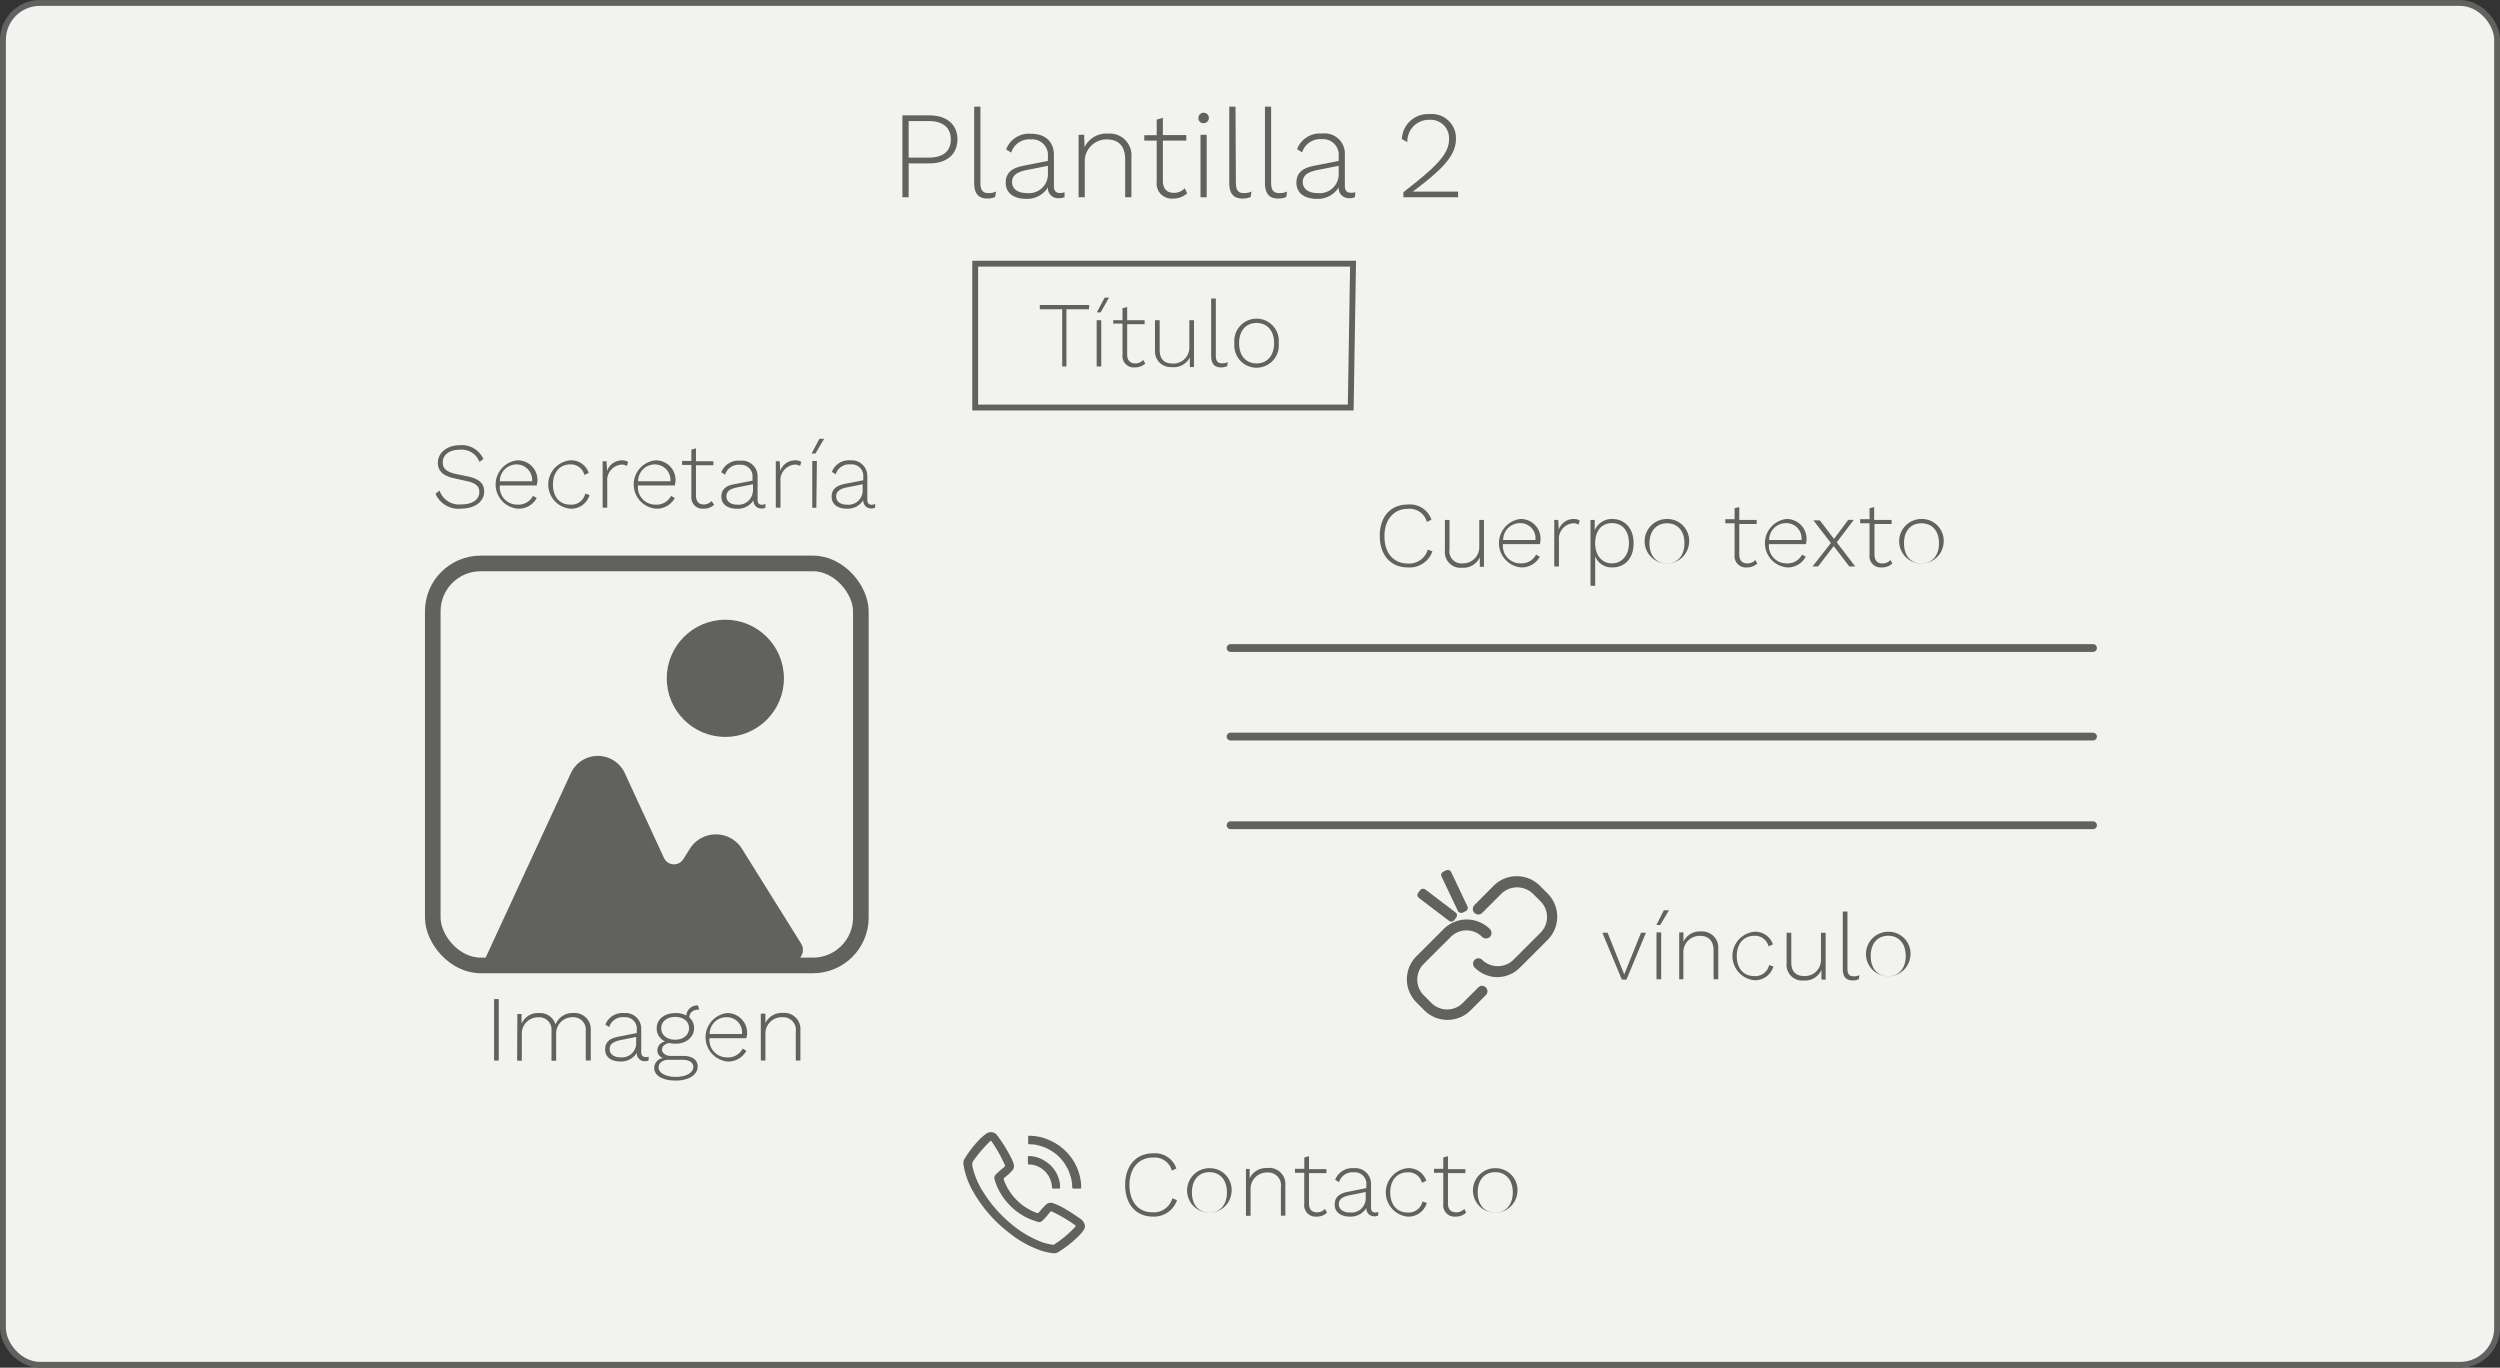 <svg xmlns="http://www.w3.org/2000/svg" viewBox="0 0 320.09 175.11"><rect x="0" y="0" width="320.09" height="175.11" fill="#333333" stroke="none"/><defs><style>.cls-1{fill:#f2f2f1;}.cls-1,.cls-3,.cls-4,.cls-5{stroke:#616160;stroke-miterlimit:10;}.cls-1,.cls-4{stroke-width:0.75px;}.cls-2{fill:#616160;}.cls-3,.cls-4,.cls-5{fill:none;}.cls-3{stroke-width:2px;}.cls-4,.cls-5{stroke-linecap:round;}</style></defs><g id="Capa_2" data-name="Capa 2"><g id="Capa_1-2" data-name="Capa 1"><rect class="cls-1" x="0.38" y="0.38" width="319.34" height="174.36" rx="4.72"/><path class="cls-2" d="M122.59,17.84c0,1.92-1.39,3.08-3.56,3.08h-2.69v4.34h-.8V14.77H119C121.2,14.77,122.59,15.93,122.59,17.84Zm-.85,0c0-1.48-1-2.34-2.81-2.34h-2.59v4.68h2.59C120.78,20.18,121.74,19.33,121.74,17.84Z"/><path class="cls-2" d="M125.53,23.39c0,1,.33,1.33,1,1.33a2.06,2.06,0,0,0,1-.2l-.11.7a2.65,2.65,0,0,1-1,.2c-1.13,0-1.69-.62-1.69-2V13.66h.8Z"/><path class="cls-2" d="M136.3,24.6l0,.63a1.36,1.36,0,0,1-.7.14A1.29,1.29,0,0,1,134.17,24a3.13,3.13,0,0,1-2.81,1.46c-1.51,0-2.59-.71-2.59-2.05s.84-1.91,2.27-2.19l3.13-.62V20A2,2,0,0,0,132,17.85a2.42,2.42,0,0,0-2.53,1.69l-.65-.41a3.11,3.11,0,0,1,3.19-2c1.75,0,2.93.93,2.93,2.73v4c0,.58.27.85.76.85A1.26,1.26,0,0,0,136.3,24.6Zm-2.13-2.14V21.23l-2.73.54c-1.26.25-1.86.71-1.86,1.54s.67,1.41,1.89,1.41A2.43,2.43,0,0,0,134.17,22.46Z"/><path class="cls-2" d="M144.86,20.11v5.15h-.8V20.37c0-1.75-.95-2.52-2.32-2.52a2.79,2.79,0,0,0-2.85,2.93v4.48h-.79v-8h.71l.05,1.59a3.07,3.07,0,0,1,3-1.74A2.77,2.77,0,0,1,144.86,20.11Z"/><path class="cls-2" d="M152,24.75a2.57,2.57,0,0,1-1.8.67,1.92,1.92,0,0,1-2.1-2.14V18h-1.59v-.69h1.59v-2l.79-.23v2.21h3V18h-3v5.16c0,1,.5,1.53,1.4,1.53a1.83,1.83,0,0,0,1.4-.59Z"/><path class="cls-2" d="M153.44,15.1a.67.67,0,1,1,.66.67A.63.63,0,0,1,153.44,15.1Zm1.06,10.16h-.79v-8h.79Z"/><path class="cls-2" d="M158.24,23.39c0,1,.33,1.33,1,1.33a2.06,2.06,0,0,0,1-.2l-.11.7a2.65,2.65,0,0,1-1.05.2c-1.13,0-1.69-.62-1.69-2V13.66h.8Z"/><path class="cls-2" d="M162.75,23.39c0,1,.34,1.33,1.05,1.33a2,2,0,0,0,1-.2l-.11.7a2.62,2.62,0,0,1-1.05.2c-1.13,0-1.68-.62-1.68-2V13.66h.79Z"/><path class="cls-2" d="M173.53,24.6l-.05.63a1.36,1.36,0,0,1-.7.14A1.28,1.28,0,0,1,171.4,24a3.15,3.15,0,0,1-2.82,1.46c-1.51,0-2.59-.71-2.59-2.05s.85-1.91,2.28-2.19l3.13-.62V20a2,2,0,0,0-2.15-2.18,2.43,2.43,0,0,0-2.53,1.69l-.65-.41a3.11,3.11,0,0,1,3.2-2,2.59,2.59,0,0,1,2.92,2.73v4c0,.58.27.85.77.85A1.32,1.32,0,0,0,173.53,24.6Zm-2.13-2.14V21.23l-2.74.54c-1.25.25-1.86.71-1.86,1.54s.67,1.41,1.9,1.41A2.43,2.43,0,0,0,171.4,22.46Z"/><path class="cls-2" d="M179.68,24.61c4-3.12,5.85-4.77,5.85-6.8A2.36,2.36,0,0,0,183,15.34a2.76,2.76,0,0,0-2.81,2.86l-.7-.39a3.33,3.33,0,0,1,3.53-3.2,3.08,3.08,0,0,1,3.39,3.2c0,2.13-1.77,3.91-5.52,6.72v0l1,0h4.8v.73h-7Z"/><path class="cls-2" d="M63.86,135.79h-.6v-7.87h.6Z"/><path class="cls-2" d="M66.24,129.83h.54l0,1.24A2.27,2.27,0,0,1,69,129.71a2.06,2.06,0,0,1,2.13,1.45,2.34,2.34,0,0,1,2.27-1.46,2.08,2.08,0,0,1,2.24,2.22v3.86H75V132a1.6,1.6,0,0,0-1.72-1.76,2.07,2.07,0,0,0-2.07,2.14v3.43h-.6V132a1.58,1.58,0,0,0-1.72-1.75,2.08,2.08,0,0,0-2.08,2.18v3.37h-.6Z"/><path class="cls-2" d="M83.05,135.29l0,.48a1,1,0,0,1-.52.1,1,1,0,0,1-1-1.06,2.36,2.36,0,0,1-2.11,1.1c-1.13,0-1.94-.54-1.94-1.54s.63-1.43,1.71-1.64l2.34-.47v-.39a1.48,1.48,0,0,0-1.61-1.63A1.81,1.81,0,0,0,78,131.5l-.49-.31a2.35,2.35,0,0,1,2.4-1.48,2,2,0,0,1,2.19,2v3c0,.43.2.63.57.63A1,1,0,0,0,83.05,135.29Zm-1.6-1.6v-.93l-2,.41c-.94.19-1.39.53-1.39,1.15s.5,1.06,1.42,1.06A1.82,1.82,0,0,0,81.45,133.69Z"/><path class="cls-2" d="M89.33,136.54c0,1.1-1.19,1.81-2.8,1.81-1.8,0-2.77-.69-2.77-1.61a1.29,1.29,0,0,1,1.16-1.27,1,1,0,0,1-.75-1,1.16,1.16,0,0,1,1-1.12,1.81,1.81,0,0,1-1.09-1.7c0-1.15,1-1.94,2.41-1.94a2.93,2.93,0,0,1,1.38.31,1.4,1.4,0,0,1,1.5-1.29l.15.53c-.77,0-1.22.36-1.27,1a1.76,1.76,0,0,1,.62,1.37c0,1.16-1,2-2.38,2a3.24,3.24,0,0,1-.79-.09c-.59.11-.94.42-.94.85s.47.81,1.12.81h1.61C88.62,135.18,89.33,135.72,89.33,136.54Zm-.56.07c0-.56-.47-.92-1.46-.92h-1.7c-.75,0-1.29.38-1.29,1s.83,1.19,2.21,1.19S88.77,137.31,88.77,136.61Zm-2.32-3.49c1,0,1.77-.58,1.77-1.47s-.73-1.45-1.77-1.45-1.79.58-1.79,1.45S85.39,133.12,86.45,133.12Z"/><path class="cls-2" d="M95.57,132.93H90.84a2.23,2.23,0,0,0,2.24,2.45,2.06,2.06,0,0,0,2-1.12l.48.28a2.62,2.62,0,0,1-2.42,1.37,3.12,3.12,0,0,1-.07-6.2,2.53,2.53,0,0,1,2.57,2.83C95.59,132.69,95.58,132.82,95.57,132.93Zm-4.71-.54H95a1.94,1.94,0,0,0-2-2.15A2.14,2.14,0,0,0,90.86,132.39Z"/><path class="cls-2" d="M102.48,131.93v3.86h-.59v-3.67a1.64,1.64,0,0,0-1.74-1.88A2.09,2.09,0,0,0,98,132.43v3.36h-.59v-6H98L98,131a2.31,2.31,0,0,1,2.22-1.31A2.07,2.07,0,0,1,102.48,131.93Z"/><rect class="cls-3" x="55.41" y="72.14" width="54.81" height="51.47" rx="6.13"/><path class="cls-2" d="M102.55,120.78,95,108.68a3.94,3.94,0,0,0-6.68,0L87.49,110a1.41,1.41,0,0,1-2.48-.16L80,99a3.8,3.8,0,0,0-6.91,0L62,123a.47.47,0,0,0,.42.66H100.1C102.07,123.61,103.38,122.1,102.55,120.78Z"/><circle class="cls-2" cx="92.87" cy="86.85" r="7.5"/><path class="cls-2" d="M139.42,39.6h-2.88v7.32H136V39.6h-2.87v-.55h6.34Z"/><path class="cls-2" d="M142,38.09,140.92,40h-.49l1-1.88Zm-1,8.83h-.59V41h.59Z"/><path class="cls-2" d="M146.64,46.54a1.9,1.9,0,0,1-1.35.5,1.44,1.44,0,0,1-1.57-1.61v-4h-1.19V41h1.19V39.47l.6-.17V41h2.23v.51h-2.23v3.88c0,.75.37,1.14,1.05,1.14a1.34,1.34,0,0,0,1-.44Z"/><path class="cls-2" d="M147.88,44.89V41h.6v3.79c0,1.24.62,1.76,1.7,1.76a2.05,2.05,0,0,0,2.1-2.13V41h.59v6h-.53l0-1.23A2.31,2.31,0,0,1,150,47,2,2,0,0,1,147.88,44.89Z"/><path class="cls-2" d="M155.67,45.51c0,.74.25,1,.78,1a1.51,1.51,0,0,0,.75-.15l-.08.52a1.82,1.82,0,0,1-.79.16c-.84,0-1.26-.47-1.26-1.5V38.22h.6Z"/><path class="cls-2" d="M163.72,43.94a2.85,2.85,0,1,1-5.67,0,2.85,2.85,0,1,1,5.67,0Zm-5.07,0c0,1.61.88,2.59,2.24,2.59s2.24-1,2.24-2.59-.88-2.59-2.24-2.59S158.65,42.33,158.65,43.94Z"/><polygon class="cls-4" points="172.94 52.18 124.86 52.18 124.86 33.76 173.24 33.76 172.94 52.18"/><path class="cls-2" d="M180.24,72.65c-2.17,0-3.58-1.56-3.58-4.05s1.42-4,3.57-4a2.91,2.91,0,0,1,3.05,1.94l-.59.28a2.29,2.29,0,0,0-2.43-1.67c-1.77,0-3,1.33-3,3.5s1.16,3.5,3,3.5a2.48,2.48,0,0,0,2.55-1.78l.59.22A3.09,3.09,0,0,1,180.24,72.65Z"/><path class="cls-2" d="M185,70.51V66.57h.59v3.79a1.54,1.54,0,0,0,1.71,1.77,2.07,2.07,0,0,0,2.1-2.14V66.57H190v6h-.53l0-1.22a2.31,2.31,0,0,1-2.27,1.34A2,2,0,0,1,185,70.51Z"/><path class="cls-2" d="M197.16,69.67h-4.73a2.24,2.24,0,0,0,2.24,2.46,2.08,2.08,0,0,0,2-1.12l.48.27a2.63,2.63,0,0,1-2.42,1.37,3.12,3.12,0,0,1-.08-6.2,2.53,2.53,0,0,1,2.58,2.83A2.13,2.13,0,0,1,197.16,69.67Zm-4.7-.53h4.13a1.94,1.94,0,0,0-2-2.16A2.15,2.15,0,0,0,192.46,69.14Z"/><path class="cls-2" d="M199,66.57h.51l.07,1.24a2,2,0,0,1,1.93-1.36,1.28,1.28,0,0,1,.75.21l-.15.52a1.16,1.16,0,0,0-.75-.18,2,2,0,0,0-1.76,2.2v3.33H199Z"/><path class="cls-2" d="M209.16,69.55c0,2-1.17,3.1-2.72,3.1a2.27,2.27,0,0,1-2.2-1.42V75h-.6V66.57h.54l0,1.34a2.34,2.34,0,0,1,2.25-1.46C208,66.45,209.16,67.61,209.16,69.55Zm-.6,0c0-1.59-.83-2.57-2.17-2.57s-2.15,1-2.15,2.57.88,2.58,2.13,2.58S208.56,71.15,208.56,69.55Z"/><path class="cls-2" d="M216.26,69.55a2.85,2.85,0,1,1-2.83-3.1A2.79,2.79,0,0,1,216.26,69.55Zm-5.07,0c0,1.61.88,2.59,2.24,2.59s2.24-1,2.24-2.59S214.78,67,213.43,67,211.19,68,211.19,69.55Z"/><path class="cls-2" d="M225,72.15a1.89,1.89,0,0,1-1.34.5A1.45,1.45,0,0,1,222.09,71v-4H220.9v-.52h1.19V65.08l.6-.16v1.65h2.23v.52h-2.23V71c0,.75.37,1.14,1.05,1.14a1.37,1.37,0,0,0,1-.44Z"/><path class="cls-2" d="M231.22,69.67h-4.73a2.24,2.24,0,0,0,2.24,2.46,2.08,2.08,0,0,0,2-1.12l.47.27a2.61,2.61,0,0,1-2.42,1.37,3.12,3.12,0,0,1-.07-6.2,2.54,2.54,0,0,1,2.58,2.83A2.13,2.13,0,0,1,231.22,69.67Zm-4.7-.53h4.13a1.94,1.94,0,0,0-2-2.16A2.14,2.14,0,0,0,226.52,69.14Z"/><path class="cls-2" d="M236.78,72.53l-2-2.61-2,2.61h-.72l2.36-3-2.24-2.91H233L234.82,69l1.82-2.44h.71l-2.18,2.88,2.36,3.08Z"/><path class="cls-2" d="M242.29,72.15a1.92,1.92,0,0,1-1.35.5A1.44,1.44,0,0,1,239.37,71v-4h-1.2v-.52h1.2V65.08l.59-.16v1.65h2.23v.52H240V71c0,.75.37,1.14,1,1.14a1.36,1.36,0,0,0,1.05-.44Z"/><path class="cls-2" d="M248.85,69.55a2.85,2.85,0,1,1-2.83-3.1A2.79,2.79,0,0,1,248.85,69.55Zm-5.07,0c0,1.61.88,2.59,2.24,2.59s2.24-1,2.24-2.59S247.38,67,246,67,243.78,68,243.78,69.55Z"/><line class="cls-5" x1="157.56" y1="82.97" x2="267.98" y2="82.97"/><line class="cls-5" x1="157.56" y1="94.31" x2="267.98" y2="94.31"/><line class="cls-5" x1="157.56" y1="105.66" x2="267.98" y2="105.66"/><path class="cls-2" d="M210.74,119.42l-2.49,6h-.6l-2.49-6h.67l2.13,5.34,2.15-5.34Z"/><path class="cls-2" d="M213.69,116.55l-1.12,1.88h-.49l.95-1.88Zm-1,8.83h-.6v-6h.6Z"/><path class="cls-2" d="M220,121.52v3.86h-.6v-3.67c0-1.31-.71-1.89-1.74-1.89a2.09,2.09,0,0,0-2.13,2.2v3.36H215v-6h.54l0,1.19a2.3,2.3,0,0,1,2.21-1.31A2.08,2.08,0,0,1,220,121.52Z"/><path class="cls-2" d="M227,120.91l-.56.26a1.78,1.78,0,0,0-1.86-1.35c-1.31,0-2.21,1-2.21,2.58s.87,2.57,2.2,2.57a1.8,1.8,0,0,0,1.94-1.41l.55.19a2.44,2.44,0,0,1-2.48,1.75,3.12,3.12,0,0,1,0-6.2A2.39,2.39,0,0,1,227,120.91Z"/><path class="cls-2" d="M228.75,123.35v-3.93h.6v3.79c0,1.24.62,1.76,1.7,1.76a2.05,2.05,0,0,0,2.1-2.13v-3.42h.6v6h-.54l0-1.23a2.31,2.31,0,0,1-2.28,1.35A2,2,0,0,1,228.75,123.35Z"/><path class="cls-2" d="M236.54,124c0,.74.25,1,.79,1a1.55,1.55,0,0,0,.75-.15l-.09.52a1.77,1.77,0,0,1-.78.16c-.85,0-1.27-.47-1.27-1.5v-7.32h.6Z"/><path class="cls-2" d="M244.6,122.4a2.85,2.85,0,1,1-2.84-3.1A2.8,2.8,0,0,1,244.6,122.4Zm-5.08,0c0,1.61.88,2.59,2.24,2.59s2.24-1,2.24-2.59-.88-2.59-2.24-2.59S239.52,120.79,239.52,122.4Z"/><path class="cls-2" d="M185.36,130.58a4.17,4.17,0,0,1-3-1.23l-1-1a4.18,4.18,0,0,1,0-5.92l3.48-3.48a4.2,4.2,0,0,1,5.92,0,.68.68,0,0,1-1,1,2.83,2.83,0,0,0-4,0l-3.48,3.47a2.85,2.85,0,0,0,0,4l1,1a2.83,2.83,0,0,0,4,0l2-2a.66.66,0,0,1,.95,0,.68.68,0,0,1,0,1l-2,2A4.14,4.14,0,0,1,185.36,130.58Z"/><path class="cls-2" d="M191.82,125.11a4.16,4.16,0,0,1-3-1.22.68.68,0,0,1,0-1,.67.67,0,0,1,.95,0,2.86,2.86,0,0,0,4,0l3.48-3.48a2.84,2.84,0,0,0,0-4l-1-1a2.91,2.91,0,0,0-4,0l-2.47,2.47a.67.67,0,0,1-1-1l2.46-2.47a4.18,4.18,0,0,1,5.92,0l1,1a4.2,4.2,0,0,1,0,5.92l-3.48,3.48A4.15,4.15,0,0,1,191.82,125.11Z"/><rect class="cls-2" x="183.34" y="113.01" width="1.36" height="5.8" rx="0.45" transform="translate(-19.65 192.18) rotate(-52.74)"/><rect class="cls-2" x="185.55" y="111.24" width="1.36" height="5.8" rx="0.45" transform="translate(-30.96 90.91) rotate(-25.4)"/><path class="cls-2" d="M147.63,155.77c-2.16,0-3.57-1.56-3.57-4.05s1.42-4.05,3.56-4.05a2.88,2.88,0,0,1,3,1.94l-.58.27a2.29,2.29,0,0,0-2.43-1.67c-1.78,0-3,1.34-3,3.51s1.16,3.5,2.94,3.5a2.47,2.47,0,0,0,2.55-1.79l.6.23A3.12,3.12,0,0,1,147.63,155.77Z"/><path class="cls-2" d="M157.68,152.67a2.85,2.85,0,1,1-2.83-3.1A2.79,2.79,0,0,1,157.68,152.67Zm-5.07,0c0,1.61.88,2.59,2.24,2.59s2.24-1,2.24-2.59-.88-2.59-2.24-2.59S152.61,151.06,152.61,152.67Z"/><path class="cls-2" d="M164.57,151.79v3.86H164V152a1.64,1.64,0,0,0-1.74-1.88,2.09,2.09,0,0,0-2.14,2.19v3.36h-.59v-6H160l0,1.19a2.32,2.32,0,0,1,2.22-1.31A2.07,2.07,0,0,1,164.57,151.79Z"/><path class="cls-2" d="M169.91,155.27a1.89,1.89,0,0,1-1.34.5,1.45,1.45,0,0,1-1.58-1.61v-4H165.8v-.51H167V148.2l.6-.17v1.66h2.23v.51h-2.23v3.88c0,.75.37,1.14,1,1.14a1.37,1.37,0,0,0,1.05-.44Z"/><path class="cls-2" d="M176.46,155.15l0,.48a1,1,0,0,1-.52.1,1,1,0,0,1-1-1.06,2.36,2.36,0,0,1-2.11,1.1c-1.13,0-1.94-.54-1.94-1.54s.63-1.43,1.7-1.64l2.35-.47v-.39a1.48,1.48,0,0,0-1.61-1.63,1.81,1.81,0,0,0-1.89,1.26l-.49-.31a2.35,2.35,0,0,1,2.4-1.48,2,2,0,0,1,2.19,2.05v3c0,.43.2.63.57.63A1,1,0,0,0,176.46,155.15Zm-1.6-1.6v-.93l-2.05.41c-.94.19-1.39.53-1.39,1.15s.5,1.06,1.42,1.06A1.82,1.82,0,0,0,174.86,153.55Z"/><path class="cls-2" d="M182.62,151.18l-.56.26a1.77,1.77,0,0,0-1.86-1.34c-1.31,0-2.2,1-2.2,2.57s.87,2.57,2.19,2.57a1.8,1.8,0,0,0,1.94-1.41l.55.19a2.44,2.44,0,0,1-2.48,1.75,3.12,3.12,0,0,1,0-6.2A2.38,2.38,0,0,1,182.62,151.18Z"/><path class="cls-2" d="M187.71,155.27a1.89,1.89,0,0,1-1.34.5,1.45,1.45,0,0,1-1.58-1.61v-4H183.6v-.51h1.19V148.2l.6-.17v1.66h2.23v.51h-2.23v3.88c0,.75.37,1.14,1.05,1.14a1.37,1.37,0,0,0,1.05-.44Z"/><path class="cls-2" d="M194.28,152.67a2.85,2.85,0,1,1-2.84-3.1A2.8,2.8,0,0,1,194.28,152.67Zm-5.08,0c0,1.61.89,2.59,2.24,2.59s2.25-1,2.25-2.59-.89-2.59-2.25-2.59S189.2,151.06,189.2,152.67Z"/><path class="cls-2" d="M134.88,160.46a7.69,7.69,0,0,1-1.5-.31,13.28,13.28,0,0,1-4-2.17,17.69,17.69,0,0,1-4.66-5.2,10.43,10.43,0,0,1-1.29-3.26c0-.15-.06-.3-.08-.45a1.07,1.07,0,0,1,.16-.72,14,14,0,0,1,1.64-2.18,6.63,6.63,0,0,1,1.1-1,1,1,0,0,1,1.45.23,19.27,19.27,0,0,1,1.88,3.07,3.62,3.62,0,0,1,.2.55.87.87,0,0,1-.19.87,7.67,7.67,0,0,1-.94.86.28.28,0,0,0-.1.38,7.11,7.11,0,0,0,4.15,4.15.29.29,0,0,0,.38-.11,7.43,7.43,0,0,1,.84-.93.9.9,0,0,1,.89-.2,8.41,8.41,0,0,1,1.63.78c.65.38,1.27.8,1.89,1.23a1.28,1.28,0,0,1,.46.52.83.83,0,0,1,0,.86,6.25,6.25,0,0,1-1.09,1.21,13.58,13.58,0,0,1-2.14,1.63A1.05,1.05,0,0,1,134.88,160.46Zm-.09-1.09a.34.34,0,0,0,.24-.07l.54-.37a14.43,14.43,0,0,0,2.08-1.83c.07-.08.12-.14,0-.23a18.34,18.34,0,0,0-2.93-1.73.2.2,0,0,0-.28.05c-.21.26-.42.53-.64.77-.59.61-.59.6-1.3.36A7.79,7.79,0,0,1,129,154a7.55,7.55,0,0,1-1.66-3,.6.6,0,0,1,.14-.6,9.25,9.25,0,0,1,1-.89c.24-.21.25-.21.11-.5A18.05,18.05,0,0,0,127,146.2c-.13-.19-.14-.19-.3,0a16.08,16.08,0,0,0-2.05,2.39.92.92,0,0,0-.14.77,10.21,10.21,0,0,0,1.43,3.34,16.58,16.58,0,0,0,3.29,3.8,13.51,13.51,0,0,0,4.24,2.56A7.06,7.06,0,0,0,134.79,159.37Z"/><path class="cls-2" d="M137.82,152.18c-.12,0-.24,0-.35,0s-.19-.05-.19-.19a4.51,4.51,0,0,0-.24-1.46,5.6,5.6,0,0,0-4.2-3.9,3.65,3.65,0,0,0-1-.12c-.14,0-.21,0-.2-.2s0-.47,0-.71.05-.18.18-.18a6.21,6.21,0,0,1,2.62.6,6.72,6.72,0,0,1,4,5.95c0,.15,0,.22-.2.21h-.34Z"/><path class="cls-2" d="M135.23,152.18c-.12,0-.24,0-.36,0s-.18-.05-.18-.18a2.61,2.61,0,0,0-.11-.68,3.06,3.06,0,0,0-2.53-2.21H132c-.39,0-.39,0-.39-.42,0-.17,0-.33,0-.5s0-.17.17-.17a3.84,3.84,0,0,1,2,.62,4.08,4.08,0,0,1,1.94,3c0,.12,0,.23,0,.35s0,.21-.19.2A2,2,0,0,0,135.23,152.18Z"/><path class="cls-2" d="M61.89,58.77l-.5.38a2.44,2.44,0,0,0-2.52-1.57c-1.42,0-2.18.71-2.18,1.62,0,.73.39,1.2,1.67,1.48L59.9,61c1.52.33,2.09.94,2.09,1.93,0,1.3-1.19,2.19-2.94,2.19a3.19,3.19,0,0,1-3.29-1.9l.52-.41a2.64,2.64,0,0,0,2.79,1.77c1.35,0,2.3-.56,2.3-1.61,0-.66-.41-1.12-1.59-1.37l-1.62-.36c-1.52-.33-2.1-1-2.1-2,0-1.2,1.08-2.24,2.86-2.24A3,3,0,0,1,61.89,58.77Z"/><path class="cls-2" d="M68.72,62.16H64a2.23,2.23,0,0,0,2.24,2.45,2.08,2.08,0,0,0,2-1.12l.48.27a2.61,2.61,0,0,1-2.42,1.37,3.11,3.11,0,0,1-.07-6.19,2.52,2.52,0,0,1,2.57,2.82C68.74,61.92,68.73,62.05,68.72,62.16ZM64,61.62h4.13a2,2,0,0,0-2-2.16A2.15,2.15,0,0,0,64,61.62Z"/><path class="cls-2" d="M75.38,60.55l-.56.26A1.77,1.77,0,0,0,73,59.46c-1.31,0-2.2,1-2.2,2.58s.87,2.57,2.19,2.57a1.8,1.8,0,0,0,1.94-1.42l.55.19A2.43,2.43,0,0,1,73,65.13a3.11,3.11,0,0,1,0-6.19A2.37,2.37,0,0,1,75.38,60.55Z"/><path class="cls-2" d="M77.16,59.06h.5l.07,1.24a2,2,0,0,1,1.93-1.36,1.28,1.28,0,0,1,.75.2l-.14.52a1.28,1.28,0,0,0-.75-.17,2,2,0,0,0-1.77,2.19V65h-.59Z"/><path class="cls-2" d="M86.41,62.16H81.68a2.23,2.23,0,0,0,2.24,2.45,2.08,2.08,0,0,0,2-1.12l.48.27a2.61,2.61,0,0,1-2.42,1.37,3.11,3.11,0,0,1-.07-6.19,2.52,2.52,0,0,1,2.57,2.82C86.43,61.92,86.42,62.05,86.41,62.16Zm-4.71-.54h4.14a2,2,0,0,0-2-2.16A2.15,2.15,0,0,0,81.7,61.62Z"/><path class="cls-2" d="M91.44,64.63a1.92,1.92,0,0,1-1.35.5,1.44,1.44,0,0,1-1.57-1.6v-4H87.33v-.51h1.19V57.57l.59-.17v1.66h2.23v.51H89.11v3.87c0,.75.37,1.15,1,1.15a1.39,1.39,0,0,0,1-.44Z"/><path class="cls-2" d="M98,64.51,98,65a1.07,1.07,0,0,1-.53.11,1,1,0,0,1-1-1.06,2.36,2.36,0,0,1-2.11,1.09c-1.14,0-2-.53-2-1.53S93,62.17,94,62l2.35-.46v-.4a1.49,1.49,0,0,0-1.61-1.63,1.81,1.81,0,0,0-1.9,1.27l-.49-.31a2.33,2.33,0,0,1,2.4-1.48A2,2,0,0,1,97,61v3c0,.43.2.63.57.63A1,1,0,0,0,98,64.51Zm-1.59-1.59V62l-2,.4c-1,.19-1.4.54-1.4,1.16s.5,1.06,1.42,1.06A1.83,1.83,0,0,0,96.39,62.92Z"/><path class="cls-2" d="M99.33,59.06h.5l.07,1.24a2,2,0,0,1,1.93-1.36,1.32,1.32,0,0,1,.76.2l-.15.52a1.24,1.24,0,0,0-.75-.17,2,2,0,0,0-1.76,2.19V65h-.6Z"/><path class="cls-2" d="M105.52,56.18l-1.12,1.89h-.49l1-1.89Zm-1,8.84H104v-6h.59Z"/><path class="cls-2" d="M112.05,64.51l0,.48a1,1,0,0,1-.52.11,1,1,0,0,1-1-1.06,2.35,2.35,0,0,1-2.11,1.09c-1.13,0-1.94-.53-1.94-1.53s.63-1.43,1.71-1.65l2.34-.46v-.4a1.48,1.48,0,0,0-1.61-1.63A1.81,1.81,0,0,0,107,60.73l-.49-.31a2.33,2.33,0,0,1,2.4-1.48A2,2,0,0,1,111.05,61v3c0,.43.2.63.57.63A1,1,0,0,0,112.05,64.51Zm-1.6-1.59V62l-2,.4c-.94.19-1.39.54-1.39,1.16s.5,1.06,1.42,1.06A1.82,1.82,0,0,0,110.45,62.92Z"/></g></g></svg>